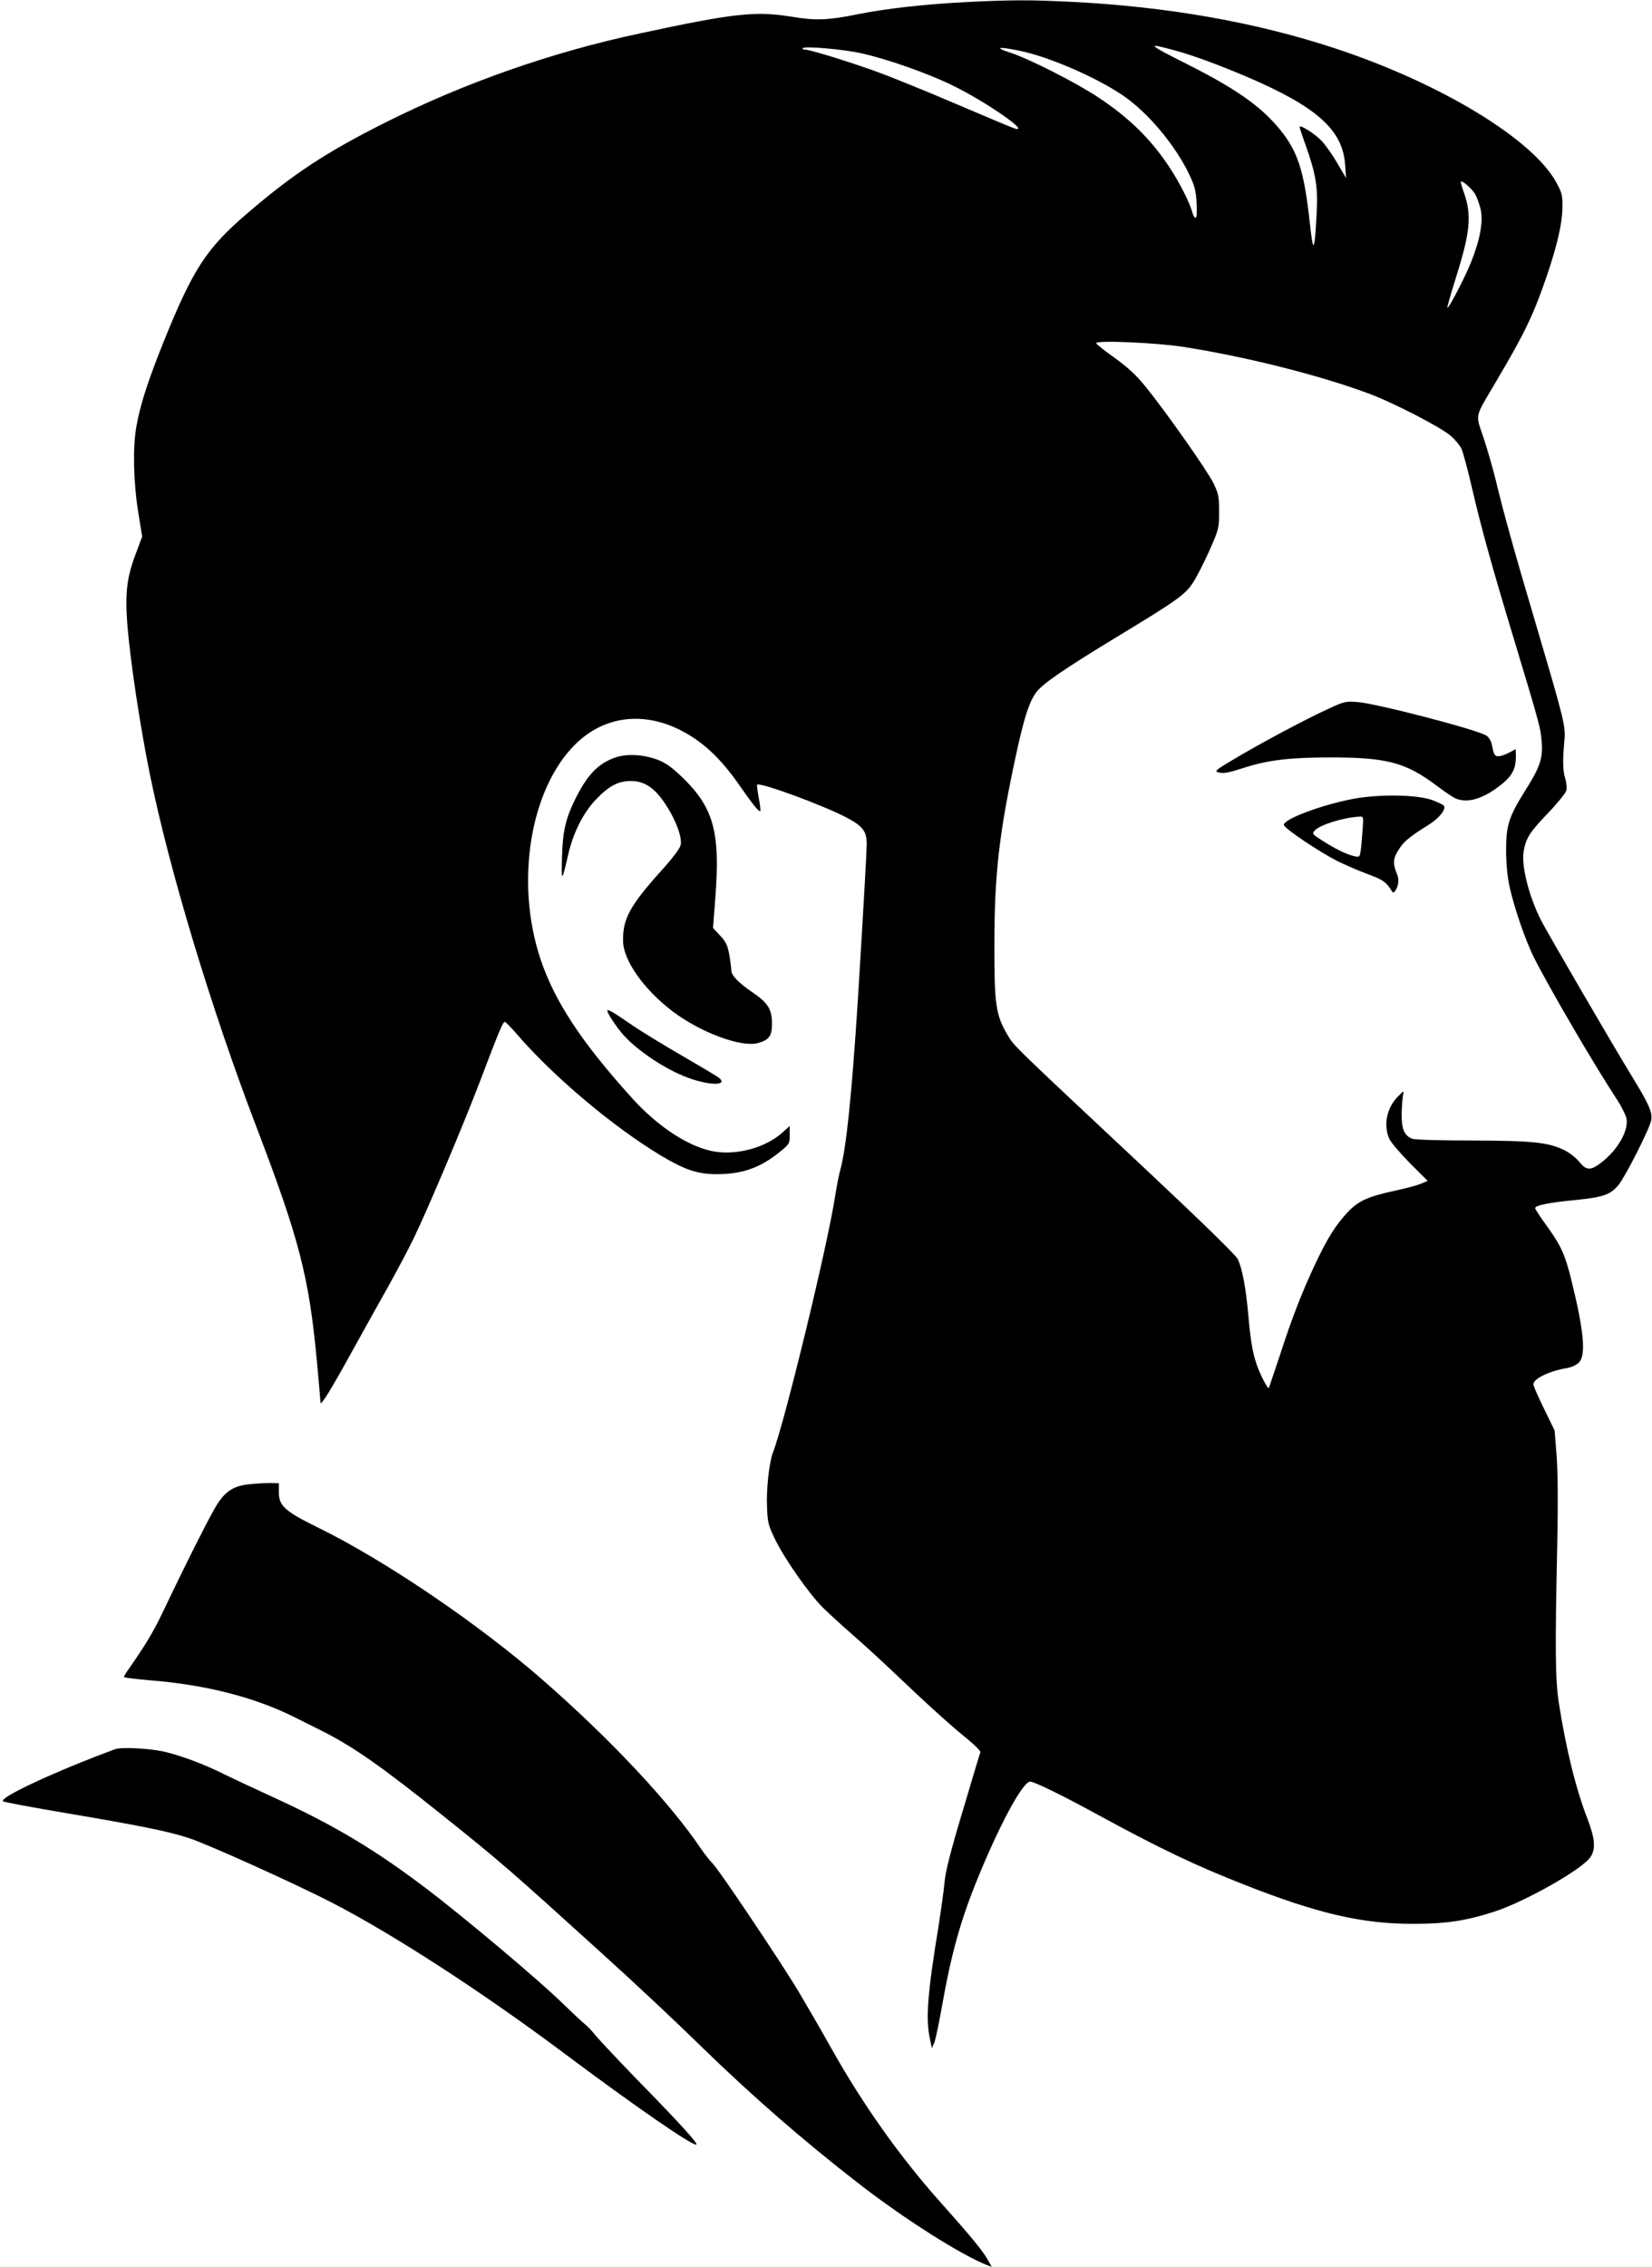 <?xml version="1.0" standalone="no"?>
<!DOCTYPE svg PUBLIC "-//W3C//DTD SVG 20010904//EN"
 "http://www.w3.org/TR/2001/REC-SVG-20010904/DTD/svg10.dtd">
<svg version="1.0" xmlns="http://www.w3.org/2000/svg"
 width="933pt" height="1280pt" viewBox="0 0 933 1280"
 preserveAspectRatio="xMidYMid meet">

<g transform="translate(0,1280) scale(0.1,-0.1)"
fill="#000000" stroke="none">
<path d="M5470 12789 c-241 -12 -465 -37 -629 -70 -162 -33 -236 -36 -366 -14
-207 34 -329 21 -867 -95 -489 -104 -983 -277 -1430 -501 -335 -168 -521 -290
-783 -515 -231 -198 -306 -315 -473 -729 -87 -217 -132 -357 -152 -475 -21
-117 -16 -315 10 -478 l23 -142 -37 -99 c-50 -132 -60 -219 -47 -396 16 -200
70 -564 127 -845 110 -541 347 -1326 599 -1985 245 -641 300 -851 345 -1334
11 -118 20 -222 20 -230 1 -23 63 78 187 304 61 110 150 270 198 355 47 85
111 205 140 265 79 162 284 647 380 900 102 269 125 325 136 325 4 0 34 -30
66 -67 206 -240 548 -528 819 -690 135 -80 205 -103 312 -103 144 0 246 36
355 125 56 45 57 47 57 97 l0 50 -41 -37 c-92 -83 -250 -128 -380 -108 -141
22 -320 137 -468 301 -288 318 -440 550 -519 788 -144 434 -58 960 198 1212
158 156 375 186 585 83 131 -65 233 -159 343 -318 72 -104 109 -149 116 -143
2 3 -1 37 -9 75 -7 39 -11 72 -9 74 15 16 379 -118 508 -187 90 -48 111 -76
111 -150 -1 -55 -19 -372 -50 -877 -34 -531 -65 -835 -99 -960 -8 -27 -21 -96
-30 -152 -43 -281 -285 -1275 -350 -1443 -22 -56 -39 -210 -34 -312 3 -86 8
-102 45 -179 52 -108 191 -307 268 -384 33 -33 112 -105 175 -160 63 -55 171
-154 240 -220 173 -165 310 -289 403 -364 43 -35 76 -69 74 -75 -3 -7 -48
-156 -100 -332 -69 -230 -97 -341 -102 -399 -4 -44 -20 -159 -35 -255 -61
-370 -73 -522 -48 -632 l11 -53 14 32 c7 18 27 113 44 210 48 273 100 464 185
678 131 327 269 585 312 585 24 0 187 -80 395 -194 340 -185 541 -281 822
-391 410 -161 661 -219 950 -218 183 0 299 18 455 69 175 57 492 237 541 306
32 45 28 104 -14 214 -68 175 -124 405 -164 664 -19 129 -21 297 -8 895 5 238
3 407 -4 499 l-11 139 -60 123 c-33 67 -60 129 -60 137 0 32 91 76 189 92 25
4 54 17 68 31 41 41 29 178 -42 464 -35 144 -59 196 -135 302 -39 53 -70 101
-70 106 0 16 79 32 227 46 158 16 198 30 244 85 38 46 176 318 184 364 9 44
-10 88 -102 239 -108 175 -487 827 -521 894 -68 136 -110 304 -97 386 13 75
32 106 134 213 55 57 103 116 107 131 4 16 1 46 -6 68 -14 44 -15 101 -5 212
8 84 1 112 -165 674 -118 397 -181 625 -224 805 -15 61 -45 165 -67 232 -47
142 -55 105 76 328 158 268 206 368 282 590 57 168 86 293 87 380 1 74 -2 85
-34 144 -132 245 -655 562 -1250 758 -449 148 -948 236 -1495 263 -223 11
-334 11 -575 -1z m-609 -289 c150 -33 383 -115 524 -185 186 -91 443 -270 344
-240 -13 4 -163 67 -334 140 -170 73 -380 158 -465 188 -165 58 -357 117 -385
117 -9 0 -14 3 -11 8 8 13 227 -6 327 -28z m1775 15 c104 -28 249 -82 409
-150 394 -169 540 -300 552 -498 l5 -72 -49 83 c-26 46 -67 103 -89 127 -40
41 -124 94 -124 78 0 -5 15 -51 34 -103 58 -164 70 -236 62 -385 -12 -224 -19
-233 -39 -50 -32 292 -68 402 -171 527 -107 129 -245 226 -518 364 -231 116
-239 125 -72 79z m-880 -1 c163 -33 424 -145 580 -249 143 -95 301 -283 381
-451 31 -65 37 -91 41 -161 3 -52 1 -83 -6 -83 -5 0 -13 12 -17 27 -12 51 -73
172 -128 255 -105 161 -231 284 -407 400 -127 84 -394 219 -498 252 -90 29
-62 34 54 10z m2574 -808 c11 -19 26 -60 33 -91 14 -70 -5 -172 -56 -298 -36
-89 -126 -261 -133 -255 -2 2 19 75 46 162 83 263 93 357 49 485 -11 30 -19
58 -19 63 0 17 58 -32 80 -66z m-1645 -865 c351 -55 765 -159 1042 -262 139
-51 412 -192 466 -240 25 -21 52 -54 61 -73 9 -19 37 -124 62 -233 53 -226
107 -421 236 -848 141 -467 149 -495 155 -572 8 -94 -10 -146 -93 -277 -92
-147 -108 -195 -108 -336 0 -73 7 -146 18 -200 26 -121 91 -311 141 -410 83
-165 336 -599 466 -797 27 -41 51 -90 55 -109 13 -68 -51 -179 -143 -249 -60
-46 -84 -45 -124 5 -18 22 -56 52 -85 66 -90 44 -179 53 -521 54 -173 0 -323
4 -337 10 -45 17 -61 55 -60 142 1 43 5 90 8 105 6 27 5 26 -33 -13 -59 -62
-78 -155 -46 -232 9 -21 61 -82 117 -139 l101 -101 -36 -15 c-19 -9 -87 -27
-151 -41 -153 -33 -204 -57 -265 -121 -65 -69 -113 -144 -182 -290 -74 -157
-134 -310 -203 -525 -32 -96 -59 -176 -60 -178 -6 -5 -43 64 -64 120 -26 70
-39 142 -52 293 -13 149 -35 267 -60 316 -13 24 -195 202 -502 490 -784 735
-760 710 -800 779 -64 109 -73 171 -72 510 0 392 27 626 120 1057 46 216 77
312 117 365 38 49 159 132 452 310 334 202 388 240 430 304 21 31 63 113 94
182 55 125 56 128 56 222 0 86 -3 101 -31 160 -33 69 -271 408 -387 550 -50
62 -97 105 -170 158 -56 40 -104 77 -106 84 -6 18 342 3 494 -21z"/>
<path d="M7490 8792 c-125 -58 -373 -190 -525 -281 -98 -58 -107 -66 -85 -72
31 -8 54 -4 150 27 135 43 257 57 485 57 319 0 425 -28 602 -162 44 -33 92
-65 107 -71 67 -25 147 -2 242 70 77 58 98 100 95 183 l-1 27 -37 -20 c-21
-11 -48 -20 -60 -20 -22 0 -26 7 -38 68 -4 18 -17 40 -30 48 -52 34 -621 182
-730 190 -67 5 -74 3 -175 -44z"/>
<path d="M7647 8290 c-175 -32 -399 -115 -396 -148 1 -19 196 -150 302 -204
45 -22 123 -56 172 -74 84 -31 102 -43 132 -90 10 -17 13 -17 23 -4 19 28 23
63 10 94 -25 60 -23 88 9 138 30 47 58 71 170 141 58 36 99 87 86 107 -3 5
-31 19 -63 31 -83 32 -295 36 -445 9z m48 -182 c-3 -46 -8 -98 -11 -116 -5
-32 -7 -33 -37 -26 -39 8 -109 42 -183 90 -53 34 -55 36 -38 55 29 32 162 73
252 78 23 1 23 0 17 -81z"/>
<path d="M3473 8522 c-94 -34 -152 -93 -218 -222 -60 -118 -77 -191 -81 -340
-4 -145 -1 -143 35 15 28 122 86 238 158 312 73 76 125 103 196 103 89 0 153
-52 225 -180 42 -76 64 -147 56 -182 -3 -17 -45 -73 -98 -132 -189 -209 -230
-284 -227 -411 2 -109 117 -272 280 -396 157 -119 387 -204 480 -179 64 17 81
40 81 108 0 82 -22 118 -105 175 -83 56 -125 99 -125 129 0 12 -5 51 -11 86
-10 54 -18 73 -52 109 l-40 43 13 171 c29 375 -10 512 -194 687 -54 51 -89 76
-132 92 -83 31 -176 35 -241 12z"/>
<path d="M3430 7093 c0 -13 40 -75 77 -121 82 -101 268 -224 406 -267 113 -36
194 -32 149 8 -9 8 -105 65 -212 127 -107 62 -235 140 -285 175 -101 70 -135
89 -135 78z"/>
<path d="M1407 4419 c-85 -9 -131 -37 -179 -111 -33 -49 -169 -318 -310 -614
-50 -105 -97 -184 -191 -318 -15 -21 -27 -42 -27 -45 0 -4 66 -12 148 -19 314
-25 592 -96 817 -209 39 -19 105 -53 148 -74 182 -91 344 -205 697 -488 320
-256 378 -307 894 -775 191 -173 394 -363 561 -526 289 -281 571 -526 880
-766 258 -201 588 -410 732 -465 l24 -9 -23 41 c-27 49 -98 135 -264 321 -225
251 -438 550 -615 865 -61 109 -148 259 -192 333 -106 175 -442 676 -480 715
-16 16 -47 55 -68 86 -179 265 -515 622 -894 953 -361 316 -895 678 -1270 861
-185 91 -220 122 -220 198 l0 52 -50 1 c-27 0 -81 -3 -118 -7z"/>
<path d="M650 2923 c-328 -121 -655 -272 -633 -294 5 -5 168 -35 363 -68 414
-70 573 -102 690 -141 111 -37 598 -257 804 -363 352 -182 854 -508 1316 -854
395 -295 710 -513 742 -513 17 0 -89 117 -313 346 -119 122 -233 244 -255 270
-21 27 -48 55 -59 63 -11 8 -72 65 -135 126 -128 125 -552 482 -761 640 -291
221 -520 358 -862 515 -116 53 -243 113 -282 132 -113 57 -248 107 -342 128
-83 18 -238 26 -273 13z"/>
</g>
</svg>
